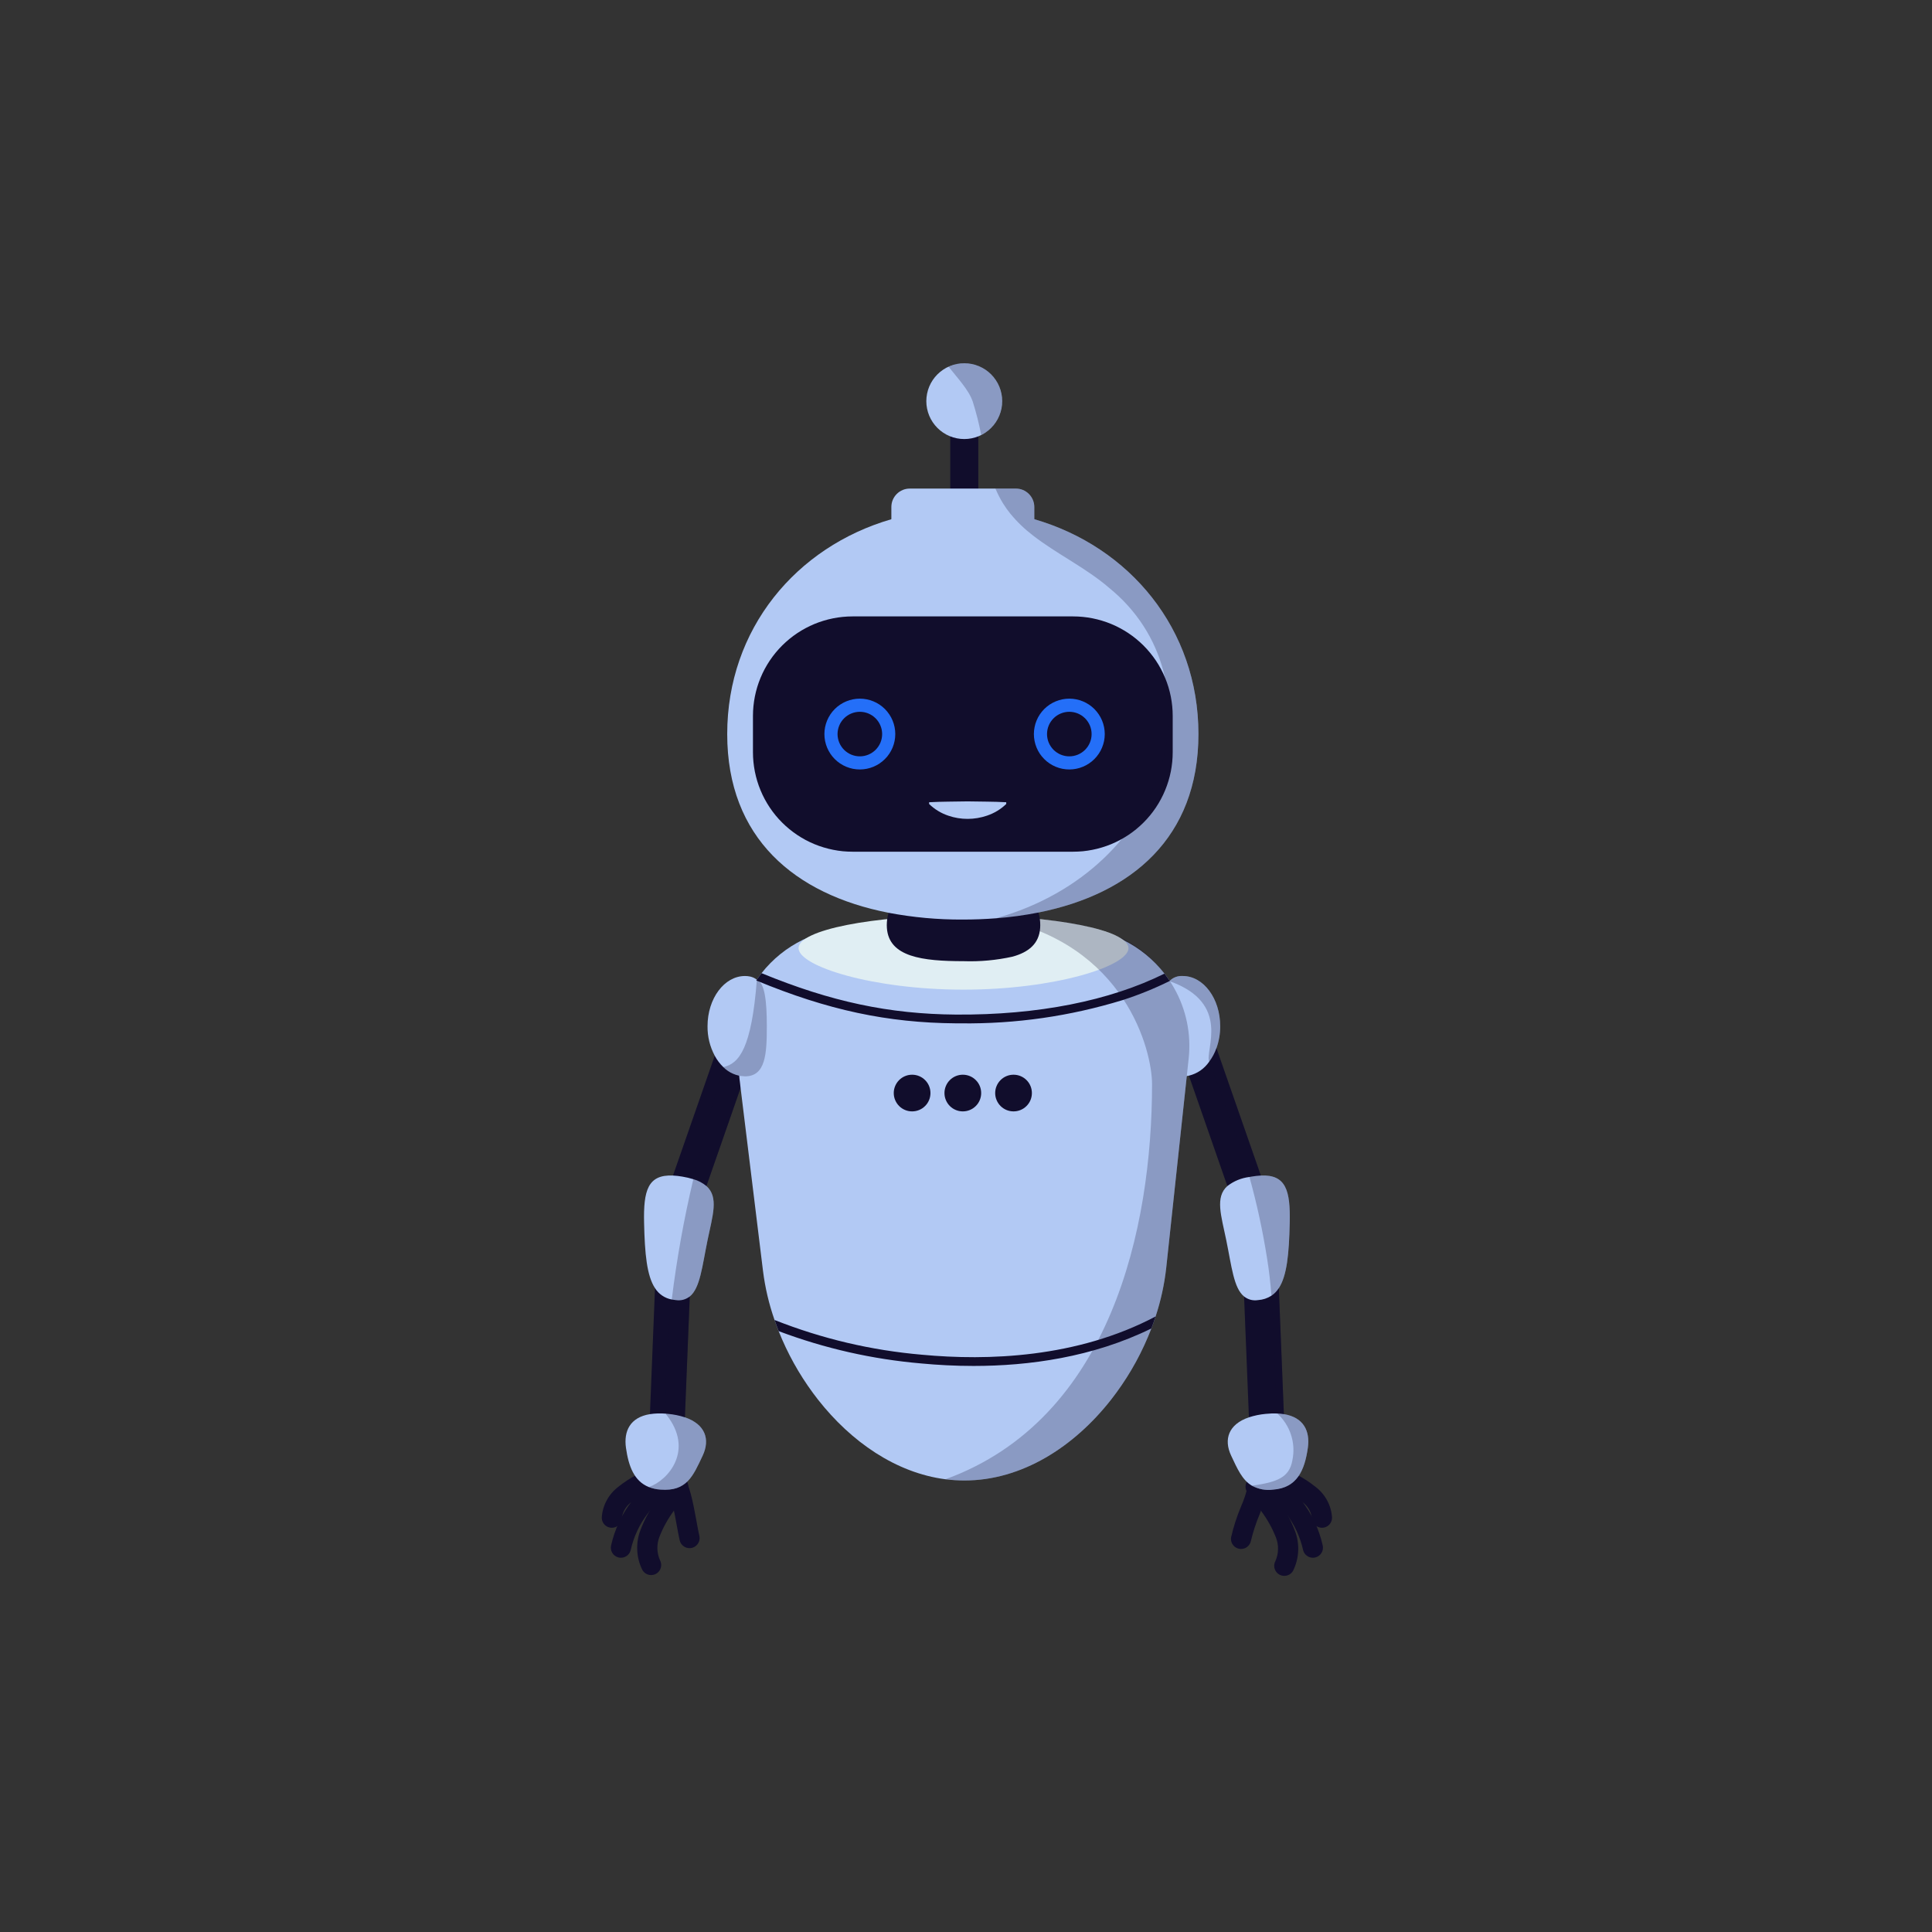 <svg xmlns="http://www.w3.org/2000/svg" xmlns:xlink="http://www.w3.org/1999/xlink" width="500" zoomAndPan="magnify" viewBox="0 0 375 375" height="500" preserveAspectRatio="xMidYMid meet" version="1.0"><rect x="0" y="0" width="375" height="375" fill="#333333" stroke="none"/><defs><filter x="0%" y="0%" width="100%" height="100%" id="9898c5de6f"><feColorMatrix values="0 0 0 0 1 0 0 0 0 1 0 0 0 0 1 0 0 0 1 0" color-interpolation-filters="sRGB"/></filter><clipPath id="044ee22481"><path d="M 116.801 284 L 130 284 L 130 297 L 116.801 297 Z M 116.801 284 " clip-rule="nonzero"/></clipPath><clipPath id="4054c00914"><path d="M 245 284 L 258.551 284 L 258.551 297 L 245 297 Z M 245 284 " clip-rule="nonzero"/></clipPath><clipPath id="09ce1921ed"><path d="M 182 69.172 L 196 69.172 L 196 86 L 182 86 Z M 182 69.172 " clip-rule="nonzero"/></clipPath><mask id="b22415cf91"><g filter="url(#9898c5de6f)"><rect x="-37.5" width="450" fill="#000000" y="-37.5" height="450" fill-opacity="0.247"/></g></mask><clipPath id="71ab588c5e"><rect x="0" width="14" y="0" height="17"/></clipPath><mask id="e6ade5b518"><g filter="url(#9898c5de6f)"><rect x="-37.5" width="450" fill="#000000" y="-37.5" height="450" fill-opacity="0.247"/></g></mask><clipPath id="edaae2a193"><rect x="0" width="52" y="0" height="196"/></clipPath><mask id="609d8de810"><g filter="url(#9898c5de6f)"><rect x="-37.5" width="450" fill="#000000" y="-37.5" height="450" fill-opacity="0.247"/></g></mask><clipPath id="1216370f4e"><path d="M 0.559 0.121 L 28 0.121 L 28 101 L 0.559 101 Z M 0.559 0.121 " clip-rule="nonzero"/></clipPath><clipPath id="6d98f6b68d"><rect x="0" width="29" y="0" height="102"/></clipPath><mask id="7f48e7423d"><g filter="url(#9898c5de6f)"><rect x="-37.5" width="450" fill="#000000" y="-37.5" height="450" fill-opacity="0.247"/></g></mask><clipPath id="67aad3eb50"><path d="M 0.762 1 L 24 1 L 24 101 L 0.762 101 Z M 0.762 1 " clip-rule="nonzero"/></clipPath><clipPath id="d542e6c503"><rect x="0" width="25" y="0" height="102"/></clipPath></defs><path fill="#110d2c" d="M 184.445 80.691 L 189.887 80.691 L 189.887 99.922 L 184.445 99.922 Z M 184.445 80.691 " fill-opacity="1" fill-rule="nonzero"/><path fill="#110d2c" d="M 147.527 200.34 L 144.539 208.918 L 137.117 230.211 L 134.426 237.934 L 133.879 251.648 L 132.938 275.102 L 132.918 275.664 L 129.305 275.52 L 126.117 275.395 L 126.152 274.484 L 127.133 250.023 L 127.668 236.652 L 130.625 228.172 L 138.73 204.918 L 141.105 198.105 L 142.941 198.742 Z M 147.527 200.34 " fill-opacity="1" fill-rule="nonzero"/><path fill="#110d2c" d="M 133.836 300.496 C 133.379 300.496 132.977 300.352 132.621 300.07 C 132.266 299.789 132.035 299.43 131.93 298.988 C 131.75 298.223 131.57 297.234 131.363 296.09 C 130.965 293.898 130.223 289.816 129.508 288.883 C 129.352 288.676 129.238 288.449 129.172 288.199 C 129.105 287.949 129.09 287.695 129.125 287.438 C 129.16 287.18 129.242 286.941 129.371 286.715 C 129.504 286.492 129.672 286.301 129.879 286.145 C 130.082 285.988 130.312 285.875 130.562 285.809 C 130.812 285.742 131.066 285.727 131.324 285.762 C 131.582 285.793 131.824 285.879 132.047 286.008 C 132.273 286.137 132.461 286.305 132.621 286.512 C 133.812 288.07 134.445 291.176 135.215 295.391 C 135.406 296.449 135.578 297.402 135.742 298.094 C 135.809 298.383 135.809 298.676 135.746 298.965 C 135.68 299.258 135.555 299.52 135.367 299.754 C 135.184 299.988 134.957 300.172 134.688 300.301 C 134.418 300.43 134.133 300.496 133.836 300.496 Z M 133.836 300.496 " fill-opacity="1" fill-rule="nonzero"/><path fill="#110d2c" d="M 126.383 305.719 C 126.023 305.719 125.688 305.625 125.375 305.441 C 125.066 305.254 124.824 305 124.656 304.68 C 124.07 303.484 123.75 302.227 123.688 300.898 C 123.625 299.57 123.824 298.285 124.293 297.039 C 125.102 294.906 126.184 292.918 127.535 291.078 C 127.68 290.859 127.859 290.68 128.074 290.535 C 128.289 290.391 128.527 290.297 128.781 290.246 C 129.035 290.195 129.289 290.195 129.547 290.246 C 129.801 290.297 130.035 290.395 130.25 290.539 C 130.465 290.684 130.645 290.863 130.789 291.082 C 130.934 291.297 131.031 291.531 131.082 291.785 C 131.129 292.043 131.129 292.297 131.078 292.551 C 131.027 292.805 130.93 293.039 130.781 293.254 C 129.637 294.805 128.711 296.477 128.004 298.273 C 127.715 299.012 127.582 299.777 127.598 300.57 C 127.617 301.363 127.785 302.121 128.109 302.848 C 128.188 302.996 128.246 303.152 128.285 303.316 C 128.324 303.48 128.34 303.648 128.336 303.816 C 128.332 303.984 128.309 304.148 128.262 304.309 C 128.211 304.473 128.145 304.625 128.059 304.77 C 127.973 304.914 127.867 305.047 127.746 305.164 C 127.625 305.281 127.492 305.383 127.348 305.465 C 127.199 305.547 127.047 305.609 126.883 305.652 C 126.719 305.695 126.555 305.719 126.383 305.719 Z M 126.383 305.719 " fill-opacity="1" fill-rule="nonzero"/><path fill="#110d2c" d="M 120.52 302.355 C 120.348 302.355 120.18 302.336 120.012 302.289 C 119.762 302.223 119.535 302.109 119.328 301.953 C 119.121 301.797 118.953 301.605 118.824 301.379 C 118.695 301.156 118.613 300.914 118.578 300.66 C 118.543 300.402 118.562 300.148 118.629 299.898 C 119.352 296.742 120.699 293.887 122.676 291.324 C 123.75 289.934 125.062 288.824 126.617 288 C 128.172 287.176 129.824 286.707 131.578 286.594 C 131.84 286.586 132.09 286.625 132.332 286.719 C 132.578 286.809 132.793 286.941 132.984 287.121 C 133.172 287.297 133.32 287.504 133.426 287.742 C 133.535 287.977 133.594 288.227 133.602 288.484 C 133.609 288.742 133.566 288.996 133.477 289.238 C 133.383 289.48 133.25 289.695 133.07 289.887 C 132.895 290.074 132.688 290.223 132.449 290.328 C 132.211 290.434 131.965 290.492 131.703 290.5 C 130.516 290.602 129.398 290.941 128.355 291.516 C 127.309 292.09 126.426 292.852 125.703 293.801 C 124.09 295.93 122.992 298.297 122.41 300.906 C 122.293 301.332 122.062 301.684 121.711 301.953 C 121.359 302.223 120.961 302.355 120.52 302.355 Z M 120.52 302.355 " fill-opacity="1" fill-rule="nonzero"/><g clip-path="url(#044ee22481)"><path fill="#110d2c" d="M 118.758 296.539 C 118.496 296.539 118.25 296.492 118.008 296.395 C 117.77 296.293 117.559 296.152 117.375 295.973 C 117.191 295.789 117.051 295.578 116.953 295.34 C 116.852 295.102 116.801 294.855 116.801 294.598 C 116.871 293.406 117.188 292.285 117.754 291.234 C 118.316 290.184 119.074 289.301 120.027 288.582 C 122.246 286.793 124.727 285.516 127.469 284.75 C 127.719 284.676 127.973 284.652 128.23 284.68 C 128.488 284.703 128.73 284.781 128.957 284.902 C 129.188 285.027 129.383 285.188 129.547 285.391 C 129.711 285.59 129.828 285.816 129.902 286.062 C 129.977 286.312 130 286.566 129.977 286.824 C 129.949 287.082 129.875 287.324 129.75 287.551 C 129.629 287.781 129.465 287.977 129.266 288.141 C 129.062 288.301 128.84 288.422 128.59 288.496 C 126.379 289.102 124.375 290.121 122.578 291.547 C 122.074 291.902 121.66 292.344 121.336 292.871 C 121.012 293.395 120.801 293.965 120.711 294.578 C 120.715 294.836 120.664 295.086 120.566 295.324 C 120.469 295.566 120.328 295.777 120.145 295.961 C 119.965 296.145 119.754 296.289 119.516 296.387 C 119.273 296.488 119.027 296.539 118.766 296.539 Z M 118.758 296.539 " fill-opacity="1" fill-rule="nonzero"/></g><path fill="#b2c9f4" d="M 136.387 282.539 C 134.531 286.48 133.301 289.531 128.199 289.133 C 127.422 289.082 126.668 288.918 125.941 288.637 C 123.078 287.492 122.008 284.598 121.5 281.031 C 121.035 277.754 122.32 275.105 126.152 274.484 C 127.191 274.328 128.23 274.301 129.277 274.395 C 129.41 274.406 129.551 274.418 129.691 274.434 C 130.797 274.535 131.883 274.758 132.938 275.102 C 136.926 276.457 137.863 279.402 136.387 282.539 Z M 136.387 282.539 " fill-opacity="1" fill-rule="nonzero"/><path fill="#b2c9f4" d="M 137.344 240.676 C 136.285 245.832 135.895 250.023 133.879 251.648 C 133.07 252.262 132.168 252.496 131.164 252.348 C 130.902 252.324 130.641 252.285 130.387 252.234 C 129.711 252.109 129.094 251.855 128.527 251.469 C 127.961 251.086 127.496 250.602 127.133 250.023 C 125.559 247.625 125.145 243.398 125.016 237.324 C 124.879 231.113 125.723 227.949 130.625 228.172 C 131.234 228.203 131.84 228.273 132.441 228.379 C 133.164 228.496 133.875 228.664 134.574 228.879 C 135.516 229.141 136.363 229.586 137.117 230.211 C 139.547 232.371 138.309 235.973 137.344 240.676 Z M 137.344 240.676 " fill-opacity="1" fill-rule="nonzero"/><path fill="#110d2c" d="M 249.234 275.395 L 247.996 275.445 L 242.434 275.664 L 242.414 275.102 L 241.473 251.645 L 240.922 237.934 L 238.23 230.211 L 230.766 208.789 L 227.82 200.34 L 231.625 199.016 L 234.246 198.105 L 236.109 203.445 L 244.727 228.172 L 247.684 236.652 L 248.219 250.023 L 249.199 274.484 Z M 249.234 275.395 " fill-opacity="1" fill-rule="nonzero"/><path fill="#b2c9f4" d="M 200.758 98.406 L 200.758 102.57 C 200.758 103.043 200.664 103.5 200.484 103.938 C 200.301 104.375 200.043 104.762 199.707 105.098 C 199.371 105.434 198.984 105.691 198.547 105.871 C 198.109 106.055 197.652 106.145 197.176 106.145 L 176.59 106.145 C 176.113 106.145 175.656 106.055 175.219 105.871 C 174.781 105.691 174.395 105.434 174.059 105.098 C 173.723 104.762 173.465 104.375 173.281 103.938 C 173.102 103.5 173.012 103.043 173.012 102.57 L 173.012 98.406 C 173.012 97.93 173.102 97.477 173.281 97.039 C 173.465 96.602 173.723 96.215 174.059 95.879 C 174.395 95.543 174.781 95.285 175.219 95.102 C 175.656 94.922 176.113 94.832 176.59 94.832 L 197.176 94.832 C 197.652 94.832 198.109 94.922 198.547 95.102 C 198.984 95.285 199.371 95.543 199.707 95.879 C 200.043 96.215 200.301 96.602 200.484 97.039 C 200.664 97.477 200.758 97.934 200.758 98.406 Z M 200.758 98.406 " fill-opacity="1" fill-rule="nonzero"/><path fill="#b2c9f4" d="M 194.527 77.859 C 194.527 78.344 194.48 78.824 194.387 79.297 C 194.289 79.77 194.152 80.23 193.965 80.676 C 193.781 81.125 193.555 81.547 193.285 81.949 C 193.016 82.352 192.711 82.723 192.371 83.062 C 192.027 83.406 191.656 83.711 191.254 83.98 C 190.852 84.246 190.43 84.477 189.98 84.66 C 189.535 84.844 189.074 84.984 188.598 85.078 C 188.125 85.172 187.645 85.219 187.164 85.219 C 186.68 85.219 186.199 85.172 185.727 85.078 C 185.25 84.984 184.793 84.844 184.344 84.66 C 183.898 84.477 183.473 84.25 183.07 83.98 C 182.668 83.711 182.297 83.406 181.957 83.066 C 181.613 82.723 181.309 82.352 181.039 81.949 C 180.77 81.551 180.543 81.125 180.359 80.68 C 180.176 80.234 180.035 79.773 179.941 79.297 C 179.848 78.824 179.797 78.348 179.797 77.863 C 179.801 77.379 179.848 76.902 179.941 76.43 C 180.035 75.953 180.176 75.492 180.359 75.047 C 180.547 74.602 180.773 74.176 181.039 73.777 C 181.309 73.375 181.613 73.004 181.957 72.66 C 182.301 72.32 182.672 72.016 183.074 71.746 C 183.477 71.477 183.898 71.25 184.348 71.066 C 184.793 70.883 185.254 70.742 185.727 70.648 C 186.203 70.555 186.684 70.508 187.164 70.508 C 187.648 70.508 188.129 70.555 188.602 70.648 C 189.074 70.742 189.535 70.883 189.98 71.066 C 190.43 71.254 190.852 71.48 191.254 71.746 C 191.656 72.016 192.027 72.32 192.371 72.66 C 192.711 73.004 193.016 73.375 193.285 73.777 C 193.555 74.176 193.781 74.602 193.965 75.047 C 194.152 75.492 194.289 75.953 194.383 76.426 C 194.48 76.898 194.527 77.379 194.527 77.859 Z M 194.527 77.859 " fill-opacity="1" fill-rule="nonzero"/><path fill="#b2c9f4" d="M 230.719 205.461 L 226.363 246.094 C 226.004 249.309 225.316 252.453 224.301 255.527 C 224.047 256.309 223.77 257.082 223.477 257.855 C 221.766 262.312 219.504 266.469 216.68 270.32 C 216.359 270.762 216.027 271.199 215.691 271.629 C 208.484 280.84 198.336 287.363 187.195 287.363 C 185.961 287.363 184.734 287.285 183.508 287.125 C 173.883 285.875 165.191 279.836 158.797 271.695 C 158.457 271.266 158.129 270.832 157.805 270.391 C 155.066 266.668 152.844 262.664 151.137 258.371 L 151.137 258.367 C 150.852 257.652 150.586 256.934 150.336 256.207 C 149.254 253.113 148.508 249.938 148.098 246.684 L 143.09 205.805 C 142.785 203.355 142.875 200.922 143.363 198.504 C 143.852 196.086 144.711 193.805 145.938 191.668 C 146.172 191.266 146.414 190.867 146.672 190.48 C 146.711 190.422 146.75 190.363 146.789 190.309 C 147.113 189.82 147.457 189.348 147.816 188.891 C 148.891 187.52 150.105 186.289 151.461 185.195 C 152.816 184.102 154.277 183.172 155.844 182.41 C 157.414 181.652 159.047 181.074 160.746 180.688 C 162.445 180.297 164.164 180.105 165.906 180.109 L 207.859 180.109 C 209.613 180.105 211.344 180.301 213.051 180.695 C 214.758 181.086 216.398 181.668 217.973 182.438 C 219.547 183.207 221.016 184.145 222.375 185.25 C 223.734 186.352 224.949 187.598 226.023 188.98 C 226.383 189.441 226.723 189.914 227.047 190.402 C 227.07 190.441 227.098 190.48 227.125 190.52 C 227.379 190.906 227.621 191.301 227.852 191.707 C 229.043 193.789 229.883 196.008 230.375 198.355 C 230.863 200.707 230.977 203.074 230.719 205.461 Z M 230.719 205.461 " fill-opacity="1" fill-rule="nonzero"/><path fill="#e0eef3" d="M 219.039 184.031 C 219.039 187.543 204.703 192.09 187.02 192.09 C 169.336 192.09 155 187.543 155 184.031 C 155 180.52 169.336 177.676 187.02 177.676 C 204.703 177.676 219.039 180.52 219.039 184.031 Z M 219.039 184.031 " fill-opacity="1" fill-rule="nonzero"/><path fill="#110d2c" d="M 201.914 179.57 C 201.914 179.754 201.906 179.934 201.895 180.109 C 201.684 183.195 199.637 184.836 196.516 185.691 C 193.387 186.379 190.223 186.672 187.02 186.562 C 179.039 186.562 172.531 185.746 172.145 180.109 C 172.133 179.934 172.125 179.754 172.125 179.57 C 172.129 178.754 172.242 177.953 172.477 177.172 C 173.945 172.199 179.898 168.477 187.02 168.477 C 188.867 168.449 190.676 168.699 192.441 169.234 C 194.211 169.766 195.855 170.559 197.379 171.602 C 198.359 172.27 199.203 173.074 199.918 174.02 C 200.633 174.965 201.176 175.996 201.551 177.121 C 201.793 177.918 201.914 178.734 201.914 179.57 Z M 201.914 179.57 " fill-opacity="1" fill-rule="nonzero"/><path fill="#b2c9f4" d="M 232.617 142.48 C 232.617 162.59 219.613 173.516 201.551 177.121 C 198.836 177.66 196.102 178.031 193.344 178.238 C 191.234 178.402 189.082 178.484 186.883 178.484 C 182.039 178.512 177.238 178.074 172.477 177.172 C 154.277 173.617 141.152 162.684 141.152 142.48 C 141.152 122.082 154.535 106.137 173.012 100.781 C 177.543 99.473 182.168 98.824 186.883 98.832 C 186.977 98.832 187.07 98.832 187.164 98.836 C 190.164 98.848 193.133 99.125 196.082 99.672 C 197.672 99.965 199.23 100.336 200.758 100.777 C 219.234 106.137 232.617 122.078 232.617 142.48 Z M 232.617 142.48 " fill-opacity="1" fill-rule="nonzero"/><path fill="#110d2c" d="M 165.48 119.645 L 208.285 119.645 C 208.922 119.645 209.551 119.676 210.184 119.738 C 210.812 119.801 211.438 119.891 212.059 120.016 C 212.68 120.141 213.293 120.293 213.898 120.477 C 214.504 120.66 215.102 120.871 215.684 121.113 C 216.27 121.355 216.844 121.625 217.398 121.926 C 217.957 122.223 218.5 122.547 219.027 122.898 C 219.555 123.25 220.062 123.625 220.551 124.027 C 221.039 124.43 221.508 124.855 221.957 125.301 C 222.406 125.75 222.828 126.215 223.23 126.707 C 223.633 127.195 224.012 127.703 224.363 128.227 C 224.715 128.754 225.039 129.297 225.336 129.852 C 225.637 130.41 225.906 130.98 226.148 131.566 C 226.391 132.152 226.602 132.746 226.789 133.352 C 226.973 133.957 227.125 134.57 227.25 135.191 C 227.371 135.809 227.465 136.434 227.527 137.066 C 227.59 137.695 227.621 138.324 227.621 138.957 L 227.621 146.004 C 227.621 146.637 227.59 147.27 227.527 147.898 C 227.465 148.527 227.371 149.152 227.25 149.773 C 227.125 150.395 226.973 151.004 226.789 151.609 C 226.602 152.215 226.391 152.812 226.148 153.395 C 225.906 153.98 225.637 154.551 225.336 155.109 C 225.039 155.668 224.715 156.207 224.363 156.734 C 224.012 157.262 223.633 157.77 223.23 158.258 C 222.828 158.746 222.406 159.215 221.957 159.66 C 221.508 160.109 221.039 160.531 220.551 160.934 C 220.062 161.336 219.555 161.711 219.027 162.062 C 218.5 162.414 217.957 162.738 217.398 163.039 C 216.844 163.336 216.27 163.605 215.684 163.848 C 215.102 164.09 214.504 164.301 213.898 164.484 C 213.293 164.668 212.68 164.824 212.059 164.945 C 211.438 165.07 210.812 165.164 210.184 165.227 C 209.551 165.285 208.922 165.316 208.285 165.316 L 165.48 165.316 C 164.848 165.316 164.215 165.285 163.586 165.227 C 162.957 165.164 162.332 165.07 161.711 164.945 C 161.09 164.824 160.477 164.668 159.871 164.484 C 159.262 164.301 158.668 164.09 158.082 163.848 C 157.5 163.605 156.926 163.336 156.367 163.039 C 155.809 162.738 155.266 162.414 154.742 162.062 C 154.215 161.711 153.707 161.336 153.219 160.934 C 152.727 160.531 152.258 160.109 151.812 159.66 C 151.363 159.215 150.938 158.746 150.535 158.258 C 150.137 157.77 149.758 157.262 149.406 156.734 C 149.055 156.207 148.73 155.668 148.43 155.109 C 148.133 154.551 147.863 153.98 147.621 153.395 C 147.379 152.812 147.164 152.215 146.98 151.609 C 146.797 151.004 146.645 150.395 146.52 149.773 C 146.398 149.152 146.305 148.527 146.242 147.898 C 146.18 147.27 146.148 146.637 146.148 146.004 L 146.148 138.957 C 146.148 138.324 146.18 137.695 146.242 137.066 C 146.305 136.434 146.398 135.809 146.52 135.191 C 146.645 134.57 146.797 133.957 146.98 133.352 C 147.164 132.746 147.379 132.152 147.621 131.566 C 147.863 130.98 148.133 130.41 148.43 129.852 C 148.73 129.297 149.055 128.754 149.406 128.227 C 149.758 127.703 150.137 127.195 150.535 126.707 C 150.938 126.215 151.363 125.75 151.812 125.301 C 152.258 124.855 152.727 124.43 153.219 124.027 C 153.707 123.625 154.215 123.25 154.742 122.898 C 155.266 122.547 155.809 122.223 156.367 121.926 C 156.926 121.625 157.5 121.355 158.082 121.113 C 158.668 120.871 159.262 120.66 159.871 120.477 C 160.477 120.293 161.09 120.141 161.711 120.016 C 162.332 119.891 162.957 119.801 163.586 119.738 C 164.215 119.676 164.848 119.645 165.48 119.645 Z M 165.48 119.645 " fill-opacity="1" fill-rule="nonzero"/><path fill="#246ff8" d="M 166.895 149.352 C 166.445 149.352 165.996 149.309 165.555 149.223 C 165.109 149.133 164.68 149.004 164.262 148.828 C 163.848 148.656 163.449 148.445 163.074 148.195 C 162.699 147.945 162.352 147.66 162.031 147.34 C 161.711 147.02 161.426 146.676 161.176 146.301 C 160.926 145.922 160.715 145.527 160.539 145.109 C 160.367 144.695 160.238 144.266 160.148 143.82 C 160.059 143.379 160.016 142.934 160.016 142.48 C 160.016 142.031 160.059 141.582 160.148 141.141 C 160.238 140.699 160.367 140.27 160.539 139.852 C 160.715 139.434 160.926 139.039 161.176 138.664 C 161.426 138.289 161.711 137.941 162.031 137.621 C 162.352 137.301 162.699 137.02 163.074 136.766 C 163.449 136.516 163.844 136.305 164.262 136.133 C 164.68 135.961 165.109 135.828 165.555 135.742 C 165.996 135.652 166.445 135.609 166.895 135.609 C 167.348 135.609 167.793 135.652 168.238 135.742 C 168.68 135.828 169.109 135.961 169.527 136.133 C 169.945 136.305 170.34 136.516 170.719 136.766 C 171.094 137.02 171.441 137.301 171.758 137.621 C 172.078 137.941 172.363 138.289 172.613 138.664 C 172.867 139.039 173.078 139.434 173.25 139.852 C 173.422 140.27 173.555 140.699 173.641 141.141 C 173.73 141.582 173.773 142.031 173.773 142.48 C 173.773 142.934 173.73 143.379 173.641 143.82 C 173.551 144.262 173.422 144.691 173.25 145.109 C 173.074 145.527 172.863 145.922 172.613 146.297 C 172.363 146.672 172.078 147.02 171.758 147.336 C 171.438 147.656 171.09 147.941 170.715 148.191 C 170.34 148.441 169.945 148.656 169.527 148.828 C 169.109 149 168.68 149.133 168.238 149.219 C 167.793 149.309 167.348 149.352 166.895 149.352 Z M 166.895 138.156 C 166.613 138.156 166.332 138.188 166.051 138.242 C 165.773 138.297 165.504 138.379 165.238 138.488 C 164.977 138.594 164.727 138.73 164.492 138.887 C 164.254 139.043 164.035 139.223 163.836 139.426 C 163.633 139.625 163.457 139.844 163.297 140.078 C 163.141 140.316 163.008 140.562 162.898 140.828 C 162.789 141.09 162.707 141.359 162.652 141.637 C 162.598 141.918 162.566 142.195 162.566 142.48 C 162.566 142.766 162.598 143.047 162.652 143.324 C 162.707 143.602 162.789 143.875 162.898 144.137 C 163.008 144.398 163.141 144.648 163.297 144.883 C 163.457 145.117 163.633 145.336 163.836 145.539 C 164.035 145.738 164.254 145.918 164.492 146.074 C 164.727 146.234 164.977 146.367 165.238 146.477 C 165.5 146.582 165.773 146.664 166.051 146.723 C 166.328 146.777 166.609 146.805 166.895 146.805 C 167.18 146.805 167.461 146.777 167.738 146.723 C 168.02 146.664 168.289 146.582 168.551 146.477 C 168.812 146.367 169.062 146.234 169.301 146.074 C 169.535 145.918 169.754 145.738 169.957 145.539 C 170.156 145.336 170.336 145.117 170.492 144.883 C 170.652 144.648 170.785 144.398 170.895 144.137 C 171.004 143.875 171.086 143.602 171.141 143.324 C 171.195 143.047 171.223 142.766 171.223 142.48 C 171.223 142.199 171.195 141.918 171.141 141.637 C 171.082 141.359 171 141.09 170.891 140.828 C 170.781 140.566 170.648 140.316 170.492 140.082 C 170.332 139.844 170.156 139.625 169.953 139.426 C 169.754 139.227 169.535 139.047 169.297 138.887 C 169.062 138.73 168.812 138.598 168.551 138.488 C 168.289 138.379 168.02 138.297 167.738 138.242 C 167.461 138.188 167.18 138.16 166.895 138.156 Z M 166.895 138.156 " fill-opacity="1" fill-rule="nonzero"/><path fill="#110d2c" d="M 180.602 212.16 C 180.602 212.633 180.512 213.086 180.332 213.523 C 180.152 213.957 179.895 214.344 179.559 214.676 C 179.227 215.012 178.84 215.27 178.402 215.449 C 177.969 215.629 177.512 215.719 177.039 215.719 C 176.566 215.719 176.113 215.629 175.676 215.449 C 175.242 215.27 174.855 215.012 174.52 214.676 C 174.188 214.344 173.93 213.957 173.75 213.523 C 173.566 213.086 173.477 212.633 173.477 212.16 C 173.477 211.688 173.566 211.234 173.75 210.797 C 173.93 210.363 174.188 209.977 174.52 209.645 C 174.855 209.309 175.242 209.051 175.676 208.871 C 176.113 208.691 176.566 208.602 177.039 208.602 C 177.512 208.602 177.969 208.691 178.402 208.871 C 178.84 209.051 179.227 209.309 179.559 209.645 C 179.895 209.977 180.152 210.363 180.332 210.797 C 180.512 211.234 180.602 211.688 180.602 212.16 Z M 180.602 212.16 " fill-opacity="1" fill-rule="nonzero"/><path fill="#110d2c" d="M 190.445 212.16 C 190.445 212.633 190.355 213.086 190.176 213.523 C 189.996 213.957 189.738 214.344 189.402 214.676 C 189.07 215.012 188.684 215.27 188.246 215.449 C 187.812 215.629 187.355 215.719 186.883 215.719 C 186.41 215.719 185.957 215.629 185.52 215.449 C 185.086 215.27 184.699 215.012 184.363 214.676 C 184.031 214.344 183.773 213.957 183.594 213.523 C 183.41 213.086 183.32 212.633 183.32 212.16 C 183.32 211.688 183.41 211.234 183.594 210.797 C 183.773 210.363 184.031 209.977 184.363 209.645 C 184.699 209.309 185.086 209.051 185.52 208.871 C 185.957 208.691 186.41 208.602 186.883 208.602 C 187.355 208.602 187.812 208.691 188.246 208.871 C 188.684 209.051 189.07 209.309 189.402 209.645 C 189.738 209.977 189.996 210.363 190.176 210.797 C 190.355 211.234 190.445 211.688 190.445 212.16 Z M 190.445 212.16 " fill-opacity="1" fill-rule="nonzero"/><path fill="#110d2c" d="M 200.289 212.16 C 200.289 212.633 200.199 213.086 200.02 213.523 C 199.84 213.957 199.582 214.344 199.246 214.676 C 198.914 215.012 198.527 215.27 198.09 215.449 C 197.656 215.629 197.199 215.719 196.727 215.719 C 196.254 215.719 195.801 215.629 195.363 215.449 C 194.93 215.27 194.543 215.012 194.207 214.676 C 193.875 214.344 193.617 213.957 193.438 213.523 C 193.254 213.086 193.164 212.633 193.164 212.16 C 193.164 211.688 193.254 211.234 193.438 210.797 C 193.617 210.363 193.875 209.977 194.207 209.645 C 194.543 209.309 194.93 209.051 195.363 208.871 C 195.801 208.691 196.254 208.602 196.727 208.602 C 197.199 208.602 197.656 208.691 198.09 208.871 C 198.527 209.051 198.914 209.309 199.246 209.645 C 199.582 209.977 199.84 210.363 200.02 210.797 C 200.199 211.234 200.289 211.688 200.289 212.16 Z M 200.289 212.16 " fill-opacity="1" fill-rule="nonzero"/><path fill="#246ff8" d="M 207.555 149.352 C 207.102 149.352 206.656 149.309 206.211 149.223 C 205.77 149.133 205.34 149.004 204.922 148.828 C 204.504 148.656 204.109 148.445 203.73 148.195 C 203.355 147.945 203.008 147.66 202.691 147.34 C 202.371 147.02 202.086 146.676 201.832 146.301 C 201.582 145.922 201.371 145.527 201.199 145.109 C 201.027 144.695 200.895 144.266 200.809 143.82 C 200.719 143.379 200.676 142.934 200.676 142.48 C 200.676 142.031 200.719 141.582 200.809 141.141 C 200.895 140.699 201.023 140.27 201.199 139.852 C 201.371 139.434 201.582 139.039 201.832 138.664 C 202.086 138.289 202.371 137.941 202.688 137.621 C 203.008 137.301 203.355 137.02 203.73 136.766 C 204.105 136.516 204.504 136.305 204.922 136.133 C 205.34 135.961 205.77 135.828 206.211 135.742 C 206.656 135.652 207.102 135.609 207.555 135.609 C 208.004 135.609 208.453 135.652 208.895 135.742 C 209.34 135.828 209.77 135.961 210.188 136.133 C 210.602 136.305 211 136.516 211.375 136.766 C 211.75 137.02 212.098 137.301 212.418 137.621 C 212.738 137.941 213.023 138.289 213.273 138.664 C 213.523 139.039 213.734 139.434 213.91 139.852 C 214.082 140.27 214.211 140.699 214.301 141.141 C 214.387 141.582 214.434 142.031 214.434 142.48 C 214.434 142.934 214.387 143.379 214.301 143.82 C 214.211 144.266 214.078 144.691 213.906 145.109 C 213.734 145.527 213.523 145.922 213.27 146.297 C 213.02 146.672 212.734 147.02 212.414 147.34 C 212.098 147.656 211.75 147.941 211.375 148.191 C 211 148.441 210.602 148.656 210.184 148.828 C 209.77 149 209.34 149.133 208.895 149.219 C 208.453 149.309 208.004 149.352 207.555 149.352 Z M 207.555 138.156 C 207.27 138.156 206.988 138.188 206.711 138.242 C 206.43 138.297 206.16 138.379 205.898 138.488 C 205.637 138.594 205.387 138.73 205.148 138.887 C 204.914 139.043 204.695 139.223 204.492 139.426 C 204.293 139.625 204.113 139.844 203.957 140.078 C 203.797 140.316 203.664 140.562 203.555 140.828 C 203.445 141.09 203.363 141.359 203.309 141.637 C 203.254 141.918 203.227 142.195 203.227 142.48 C 203.227 142.766 203.254 143.047 203.309 143.324 C 203.363 143.602 203.445 143.875 203.555 144.137 C 203.664 144.398 203.797 144.648 203.957 144.883 C 204.113 145.117 204.293 145.336 204.492 145.539 C 204.695 145.738 204.914 145.918 205.148 146.074 C 205.387 146.234 205.637 146.367 205.898 146.477 C 206.16 146.582 206.43 146.664 206.711 146.723 C 206.988 146.777 207.27 146.805 207.555 146.805 C 207.836 146.805 208.117 146.777 208.398 146.723 C 208.676 146.664 208.945 146.582 209.211 146.477 C 209.473 146.367 209.723 146.234 209.957 146.074 C 210.195 145.918 210.414 145.738 210.613 145.539 C 210.812 145.336 210.992 145.117 211.152 144.883 C 211.309 144.648 211.441 144.398 211.551 144.137 C 211.66 143.875 211.742 143.602 211.797 143.324 C 211.852 143.047 211.879 142.766 211.879 142.48 C 211.879 142.199 211.852 141.918 211.797 141.637 C 211.742 141.359 211.66 141.09 211.551 140.828 C 211.441 140.566 211.309 140.316 211.148 140.082 C 210.992 139.844 210.812 139.625 210.613 139.426 C 210.41 139.227 210.191 139.047 209.957 138.887 C 209.719 138.73 209.473 138.598 209.207 138.488 C 208.945 138.379 208.676 138.297 208.398 138.242 C 208.117 138.188 207.836 138.16 207.555 138.156 Z M 207.555 138.156 " fill-opacity="1" fill-rule="nonzero"/><path fill="#110d2c" d="M 240.891 300.652 C 240.602 300.652 240.324 300.59 240.062 300.465 C 239.797 300.344 239.574 300.172 239.387 299.949 C 239.203 299.727 239.07 299.477 238.996 299.195 C 238.922 298.914 238.914 298.633 238.965 298.348 C 239.43 296.324 240.066 294.359 240.871 292.445 C 241.527 290.961 242.016 289.422 242.332 287.828 C 242.316 287.57 242.348 287.316 242.434 287.074 C 242.516 286.828 242.641 286.605 242.812 286.41 C 242.984 286.215 243.184 286.062 243.418 285.945 C 243.648 285.832 243.895 285.766 244.156 285.746 C 244.414 285.73 244.664 285.762 244.91 285.844 C 245.156 285.93 245.379 286.055 245.574 286.227 C 245.77 286.395 245.922 286.598 246.039 286.828 C 246.152 287.062 246.219 287.309 246.238 287.566 C 246.336 289.027 245.652 290.906 244.523 293.844 C 243.812 295.531 243.242 297.266 242.812 299.047 C 242.773 299.27 242.695 299.484 242.578 299.68 C 242.465 299.879 242.316 300.051 242.141 300.195 C 241.969 300.344 241.77 300.457 241.555 300.535 C 241.34 300.613 241.121 300.652 240.891 300.652 Z M 240.891 300.652 " fill-opacity="1" fill-rule="nonzero"/><path fill="#110d2c" d="M 249.277 305.875 C 249.109 305.875 248.945 305.852 248.781 305.809 C 248.617 305.766 248.461 305.703 248.316 305.621 C 248.168 305.535 248.035 305.438 247.914 305.32 C 247.793 305.203 247.691 305.07 247.605 304.926 C 247.516 304.781 247.449 304.629 247.402 304.465 C 247.355 304.305 247.328 304.141 247.324 303.973 C 247.32 303.805 247.34 303.637 247.375 303.473 C 247.414 303.309 247.473 303.152 247.555 303.004 C 247.875 302.277 248.047 301.52 248.062 300.727 C 248.082 299.934 247.949 299.168 247.66 298.43 C 246.953 296.633 246.027 294.961 244.879 293.41 C 244.734 293.195 244.641 292.961 244.59 292.707 C 244.539 292.453 244.539 292.199 244.59 291.945 C 244.637 291.691 244.734 291.457 244.879 291.238 C 245.023 291.023 245.203 290.844 245.418 290.699 C 245.633 290.555 245.867 290.457 246.121 290.406 C 246.375 290.355 246.629 290.355 246.883 290.406 C 247.141 290.457 247.375 290.551 247.59 290.695 C 247.805 290.84 247.984 291.02 248.129 291.234 C 249.48 293.074 250.562 295.062 251.371 297.195 C 251.84 298.441 252.039 299.727 251.977 301.055 C 251.914 302.379 251.59 303.641 251.008 304.836 C 250.84 305.156 250.598 305.41 250.289 305.598 C 249.977 305.781 249.641 305.875 249.277 305.875 Z M 249.277 305.875 " fill-opacity="1" fill-rule="nonzero"/><path fill="#110d2c" d="M 254.832 302.355 C 254.387 302.355 253.992 302.223 253.641 301.953 C 253.289 301.684 253.055 301.332 252.941 300.906 C 252.359 298.297 251.262 295.93 249.645 293.801 C 248.926 292.852 248.039 292.09 246.996 291.516 C 245.949 290.941 244.836 290.602 243.645 290.5 C 243.387 290.492 243.141 290.434 242.902 290.328 C 242.664 290.223 242.461 290.074 242.281 289.883 C 242.105 289.695 241.969 289.48 241.879 289.238 C 241.785 288.996 241.746 288.742 241.754 288.484 C 241.766 288.227 241.824 287.98 241.934 287.746 C 242.043 287.512 242.191 287.309 242.379 287.129 C 242.566 286.953 242.781 286.82 243.023 286.727 C 243.262 286.633 243.512 286.59 243.77 286.594 C 245.527 286.707 247.18 287.176 248.734 288 C 250.285 288.824 251.598 289.934 252.672 291.324 C 254.652 293.887 256 296.742 256.723 299.898 C 256.789 300.148 256.805 300.402 256.77 300.66 C 256.738 300.914 256.656 301.156 256.527 301.379 C 256.395 301.605 256.227 301.797 256.023 301.953 C 255.816 302.109 255.586 302.223 255.336 302.289 C 255.172 302.336 255.004 302.355 254.832 302.355 Z M 254.832 302.355 " fill-opacity="1" fill-rule="nonzero"/><g clip-path="url(#4054c00914)"><path fill="#110d2c" d="M 256.594 296.539 L 256.586 296.539 C 256.324 296.539 256.074 296.488 255.836 296.387 C 255.598 296.289 255.387 296.145 255.203 295.961 C 255.02 295.777 254.883 295.566 254.781 295.324 C 254.684 295.086 254.637 294.836 254.637 294.578 C 254.547 293.965 254.34 293.395 254.016 292.871 C 253.691 292.344 253.277 291.902 252.77 291.547 C 250.977 290.121 248.973 289.102 246.762 288.496 C 246.512 288.422 246.289 288.301 246.086 288.141 C 245.883 287.977 245.723 287.781 245.598 287.551 C 245.477 287.324 245.402 287.082 245.375 286.824 C 245.348 286.566 245.371 286.312 245.445 286.062 C 245.52 285.816 245.641 285.59 245.805 285.391 C 245.969 285.188 246.164 285.027 246.391 284.902 C 246.621 284.781 246.863 284.703 247.121 284.68 C 247.379 284.652 247.633 284.676 247.879 284.75 C 250.625 285.516 253.105 286.793 255.32 288.582 C 256.273 289.301 257.031 290.184 257.598 291.234 C 258.16 292.285 258.48 293.406 258.551 294.598 C 258.551 294.855 258.5 295.102 258.398 295.34 C 258.301 295.578 258.156 295.789 257.973 295.973 C 257.793 296.152 257.578 296.293 257.34 296.395 C 257.102 296.492 256.852 296.539 256.594 296.539 Z M 256.594 296.539 " fill-opacity="1" fill-rule="nonzero"/></g><path fill="#b2c9f4" d="M 253.852 281.031 C 253.227 285.41 251.758 288.777 247.152 289.133 C 245.684 289.328 244.301 289.074 242.996 288.375 C 241.102 287.262 240.164 285.086 238.965 282.539 C 237.488 279.402 238.426 276.457 242.414 275.102 C 243.469 274.758 244.555 274.535 245.66 274.434 C 246.41 274.355 247.164 274.328 247.918 274.355 C 248.348 274.375 248.773 274.414 249.199 274.484 C 253.031 275.105 254.316 277.754 253.852 281.031 Z M 253.852 281.031 " fill-opacity="1" fill-rule="nonzero"/><path fill="#b2c9f4" d="M 250.336 237.324 C 250.203 243.395 249.789 247.625 248.219 250.023 C 247.844 250.609 247.367 251.102 246.789 251.492 C 245.996 252 245.129 252.285 244.188 252.348 C 243.184 252.5 242.277 252.266 241.473 251.645 C 239.457 250.02 239.066 245.828 238.008 240.676 C 237.043 235.973 235.805 232.371 238.23 230.211 C 239.5 229.234 240.926 228.648 242.516 228.449 C 242.645 228.422 242.773 228.398 242.906 228.379 C 243.512 228.273 244.117 228.203 244.727 228.172 C 249.629 227.949 250.473 231.113 250.336 237.324 Z M 250.336 237.324 " fill-opacity="1" fill-rule="nonzero"/><path fill="#b2c9f4" d="M 236.84 199.18 C 236.848 200.645 236.602 202.066 236.109 203.445 C 235.77 204.395 235.301 205.273 234.699 206.082 C 233.723 207.473 232.414 208.375 230.766 208.789 C 230.371 208.875 229.977 208.918 229.574 208.918 C 225.559 208.918 225.336 204.559 225.336 199.18 C 225.336 195.336 225.449 192.016 226.977 190.43 C 227.695 189.715 228.562 189.387 229.574 189.441 C 233.586 189.441 236.84 193.801 236.84 199.18 Z M 236.84 199.18 " fill-opacity="1" fill-rule="nonzero"/><path fill="#b2c9f4" d="M 148.84 199.18 C 148.84 204.559 148.613 208.918 144.602 208.918 C 144.578 208.918 144.562 208.918 144.539 208.918 C 143.762 208.895 143.012 208.73 142.297 208.418 C 141.578 208.109 140.945 207.676 140.395 207.125 C 139.727 206.477 139.168 205.742 138.73 204.918 C 137.781 203.125 137.312 201.211 137.332 199.18 C 137.332 193.801 140.586 189.441 144.602 189.441 C 144.926 189.441 145.25 189.473 145.566 189.539 C 148.652 190.211 148.84 194.273 148.84 199.18 Z M 148.84 199.18 " fill-opacity="1" fill-rule="nonzero"/><path fill="#b2c9f4" d="M 180.34 155.715 C 182.832 155.57 185.328 155.605 187.824 155.547 C 190.32 155.605 192.812 155.57 195.309 155.715 L 195.309 156.055 C 194.23 157.09 192.984 157.844 191.566 158.32 C 190.352 158.734 189.105 158.941 187.824 158.945 C 186.543 158.949 185.293 158.742 184.082 158.328 C 182.664 157.852 181.414 157.094 180.34 156.055 Z M 180.34 155.715 " fill-opacity="1" fill-rule="nonzero"/><path fill="#110d2c" d="M 224.301 255.527 C 224.047 256.309 223.77 257.082 223.477 257.855 C 212.059 263.457 199.676 265.129 188.969 265.129 C 185.375 265.129 181.973 264.941 178.855 264.648 C 169.328 263.832 160.086 261.738 151.137 258.371 L 151.137 258.367 C 150.852 257.652 150.586 256.934 150.336 256.207 C 159.566 259.859 169.125 262.109 179.016 262.957 C 191.617 264.133 209.016 263.605 224.301 255.527 Z M 224.301 255.527 " fill-opacity="1" fill-rule="nonzero"/><path fill="#110d2c" d="M 227.047 190.402 C 224.086 191.871 221.027 193.113 217.879 194.125 C 207.645 197.254 197.18 198.758 186.477 198.633 C 186.16 198.633 185.84 198.629 185.52 198.629 C 172.289 198.527 160.695 196.078 146.789 190.309 C 147.113 189.82 147.457 189.348 147.816 188.891 C 161.344 194.461 172.656 196.832 185.535 196.93 C 201.469 197.047 215.418 194.242 226.023 188.98 C 226.383 189.441 226.723 189.914 227.047 190.402 Z M 227.047 190.402 " fill-opacity="1" fill-rule="nonzero"/><g clip-path="url(#09ce1921ed)"><g mask="url(#b22415cf91)"><g transform="matrix(1, 0, 0, 1, 182, 69)"><g clip-path="url(#71ab588c5e)"><path fill="#110d2c" d="M 6.797 8.918 C 6.035 6.664 3.758 4.273 2.113 2.168 C 2.547 1.969 2.996 1.816 3.461 1.707 C 3.926 1.594 4.398 1.531 4.875 1.512 C 5.352 1.492 5.828 1.52 6.301 1.594 C 6.773 1.668 7.234 1.785 7.684 1.949 C 8.129 2.113 8.559 2.32 8.969 2.566 C 9.379 2.812 9.758 3.098 10.113 3.418 C 10.469 3.738 10.785 4.09 11.07 4.473 C 11.355 4.855 11.602 5.262 11.809 5.695 C 12.016 6.125 12.176 6.57 12.297 7.035 C 12.414 7.496 12.488 7.965 12.516 8.441 C 12.543 8.918 12.523 9.395 12.457 9.867 C 12.391 10.34 12.281 10.801 12.125 11.254 C 11.973 11.703 11.773 12.137 11.535 12.551 C 11.293 12.965 11.016 13.348 10.703 13.707 C 10.387 14.066 10.039 14.395 9.664 14.684 C 9.285 14.977 8.883 15.23 8.453 15.441 C 8.031 13.234 7.48 11.059 6.797 8.918 Z M 6.797 8.918 " fill-opacity="1" fill-rule="nonzero"/></g></g></g></g><g mask="url(#e6ade5b518)"><g transform="matrix(1, 0, 0, 1, 182, 93)"><g clip-path="url(#edaae2a193)"><path fill="#110d2c" d="M 45.852 98.707 C 47.043 100.789 47.883 103.008 48.375 105.355 C 48.863 107.707 48.977 110.074 48.719 112.461 L 44.363 153.094 C 44.004 156.309 43.316 159.453 42.301 162.527 C 42.047 163.309 41.77 164.082 41.477 164.855 C 39.766 169.312 37.504 173.469 34.68 177.32 C 34.359 177.762 34.027 178.199 33.691 178.629 C 26.484 187.84 16.336 194.363 5.195 194.363 C 3.961 194.363 2.734 194.285 1.508 194.125 C 33.637 182.445 41.602 145.355 41.613 117.438 C 41.617 111.039 36.531 90.164 11.344 85.238 C 45.547 75.547 54.902 38.668 33.293 21.113 C 28.793 17.219 23.133 14.547 18.488 10.926 C 16.855 9.68 15.383 8.262 14.082 6.672 C 13.59 6.062 13.133 5.422 12.719 4.758 C 12.141 3.824 11.637 2.848 11.215 1.832 L 15.176 1.832 C 15.652 1.832 16.109 1.922 16.547 2.102 C 16.984 2.285 17.371 2.543 17.707 2.879 C 18.043 3.215 18.301 3.602 18.484 4.039 C 18.664 4.477 18.758 4.934 18.758 5.406 L 18.758 7.777 C 37.234 13.137 50.617 29.078 50.617 49.48 C 50.617 69.59 37.613 80.516 19.551 84.121 C 19.785 84.91 19.859 84.562 19.859 85.402 C 33.637 86.594 39.594 90.164 44.023 95.98 C 44.375 96.445 44.723 96.914 45.047 97.402 C 45.07 97.441 45.098 97.48 45.125 97.52 C 45.379 97.906 45.621 98.301 45.852 98.707 Z M 45.852 98.707 " fill-opacity="1" fill-rule="nonzero"/></g></g></g><g mask="url(#609d8de810)"><g transform="matrix(1, 0, 0, 1, 226, 189)"><g clip-path="url(#6d98f6b68d)"><g clip-path="url(#1216370f4e)"><path fill="#110d2c" d="M 27.852 92.031 C 27.227 96.41 25.758 99.777 21.152 100.133 C 19.684 100.328 18.301 100.074 16.996 99.375 C 21.961 98.68 24.266 97.762 24.852 94.434 C 25.023 93.613 25.086 92.785 25.043 91.953 C 24.996 91.117 24.848 90.301 24.59 89.504 C 24.332 88.711 23.977 87.961 23.523 87.258 C 23.07 86.555 22.535 85.918 21.918 85.355 C 21.418 77.973 21.387 69.863 20.789 62.492 C 20.586 59.984 20.32 57.562 19.945 55.285 C 19.105 49.941 17.961 44.664 16.516 39.449 C 15.324 35.227 13.984 31.383 12.434 27.301 C 12.016 26.199 10.734 22.168 8.699 17.082 C 7.816 14.875 13.113 5.719 0.977 1.43 C 1.695 0.715 2.562 0.387 3.574 0.441 C 7.586 0.441 10.84 4.801 10.84 10.18 C 10.848 11.645 10.602 13.066 10.109 14.445 L 18.727 39.172 C 23.629 38.949 24.473 42.113 24.336 48.324 C 24.203 54.395 23.789 58.625 22.219 61.023 L 23.199 85.484 C 27.031 86.105 28.316 88.754 27.852 92.031 Z M 27.852 92.031 " fill-opacity="1" fill-rule="nonzero"/></g></g></g></g><g mask="url(#7f48e7423d)"><g transform="matrix(1, 0, 0, 1, 125, 189)"><g clip-path="url(#d542e6c503)"><g clip-path="url(#67aad3eb50)"><path fill="#110d2c" d="M 23.84 10.18 C 23.84 15.559 23.613 19.918 19.602 19.918 C 19.578 19.918 18.508 19.805 18.508 19.824 C 18.508 20.164 18.68 21.695 18.68 22.203 C 16.637 28.32 12.117 41.211 12.117 41.211 C 14.547 43.371 13.309 46.973 12.344 51.676 C 11.285 56.832 10.895 61.023 8.879 62.648 L 7.938 86.102 C 11.926 87.457 12.863 90.402 11.387 93.539 C 9.531 97.48 8.301 100.531 3.199 100.133 C 2.422 100.082 1.668 99.918 0.941 99.637 C 4.727 98.34 9.832 92.395 4.277 85.516 C 4.254 85.484 4.277 85.438 4.277 85.395 C 4.113 78.168 4.461 70.965 5.32 63.785 C 5.34 63.602 5.359 63.418 5.387 63.234 C 6.355 55.371 7.75 47.586 9.574 39.879 C 10.711 34.988 11.98 30.129 13.328 25.297 C 13.996 22.902 14.688 20.508 15.395 18.125 C 18.508 17.445 20.891 14.387 21.91 1.129 C 23.441 1.809 23.84 5.273 23.84 10.18 Z M 23.84 10.18 " fill-opacity="1" fill-rule="nonzero"/></g></g></g></g></svg>